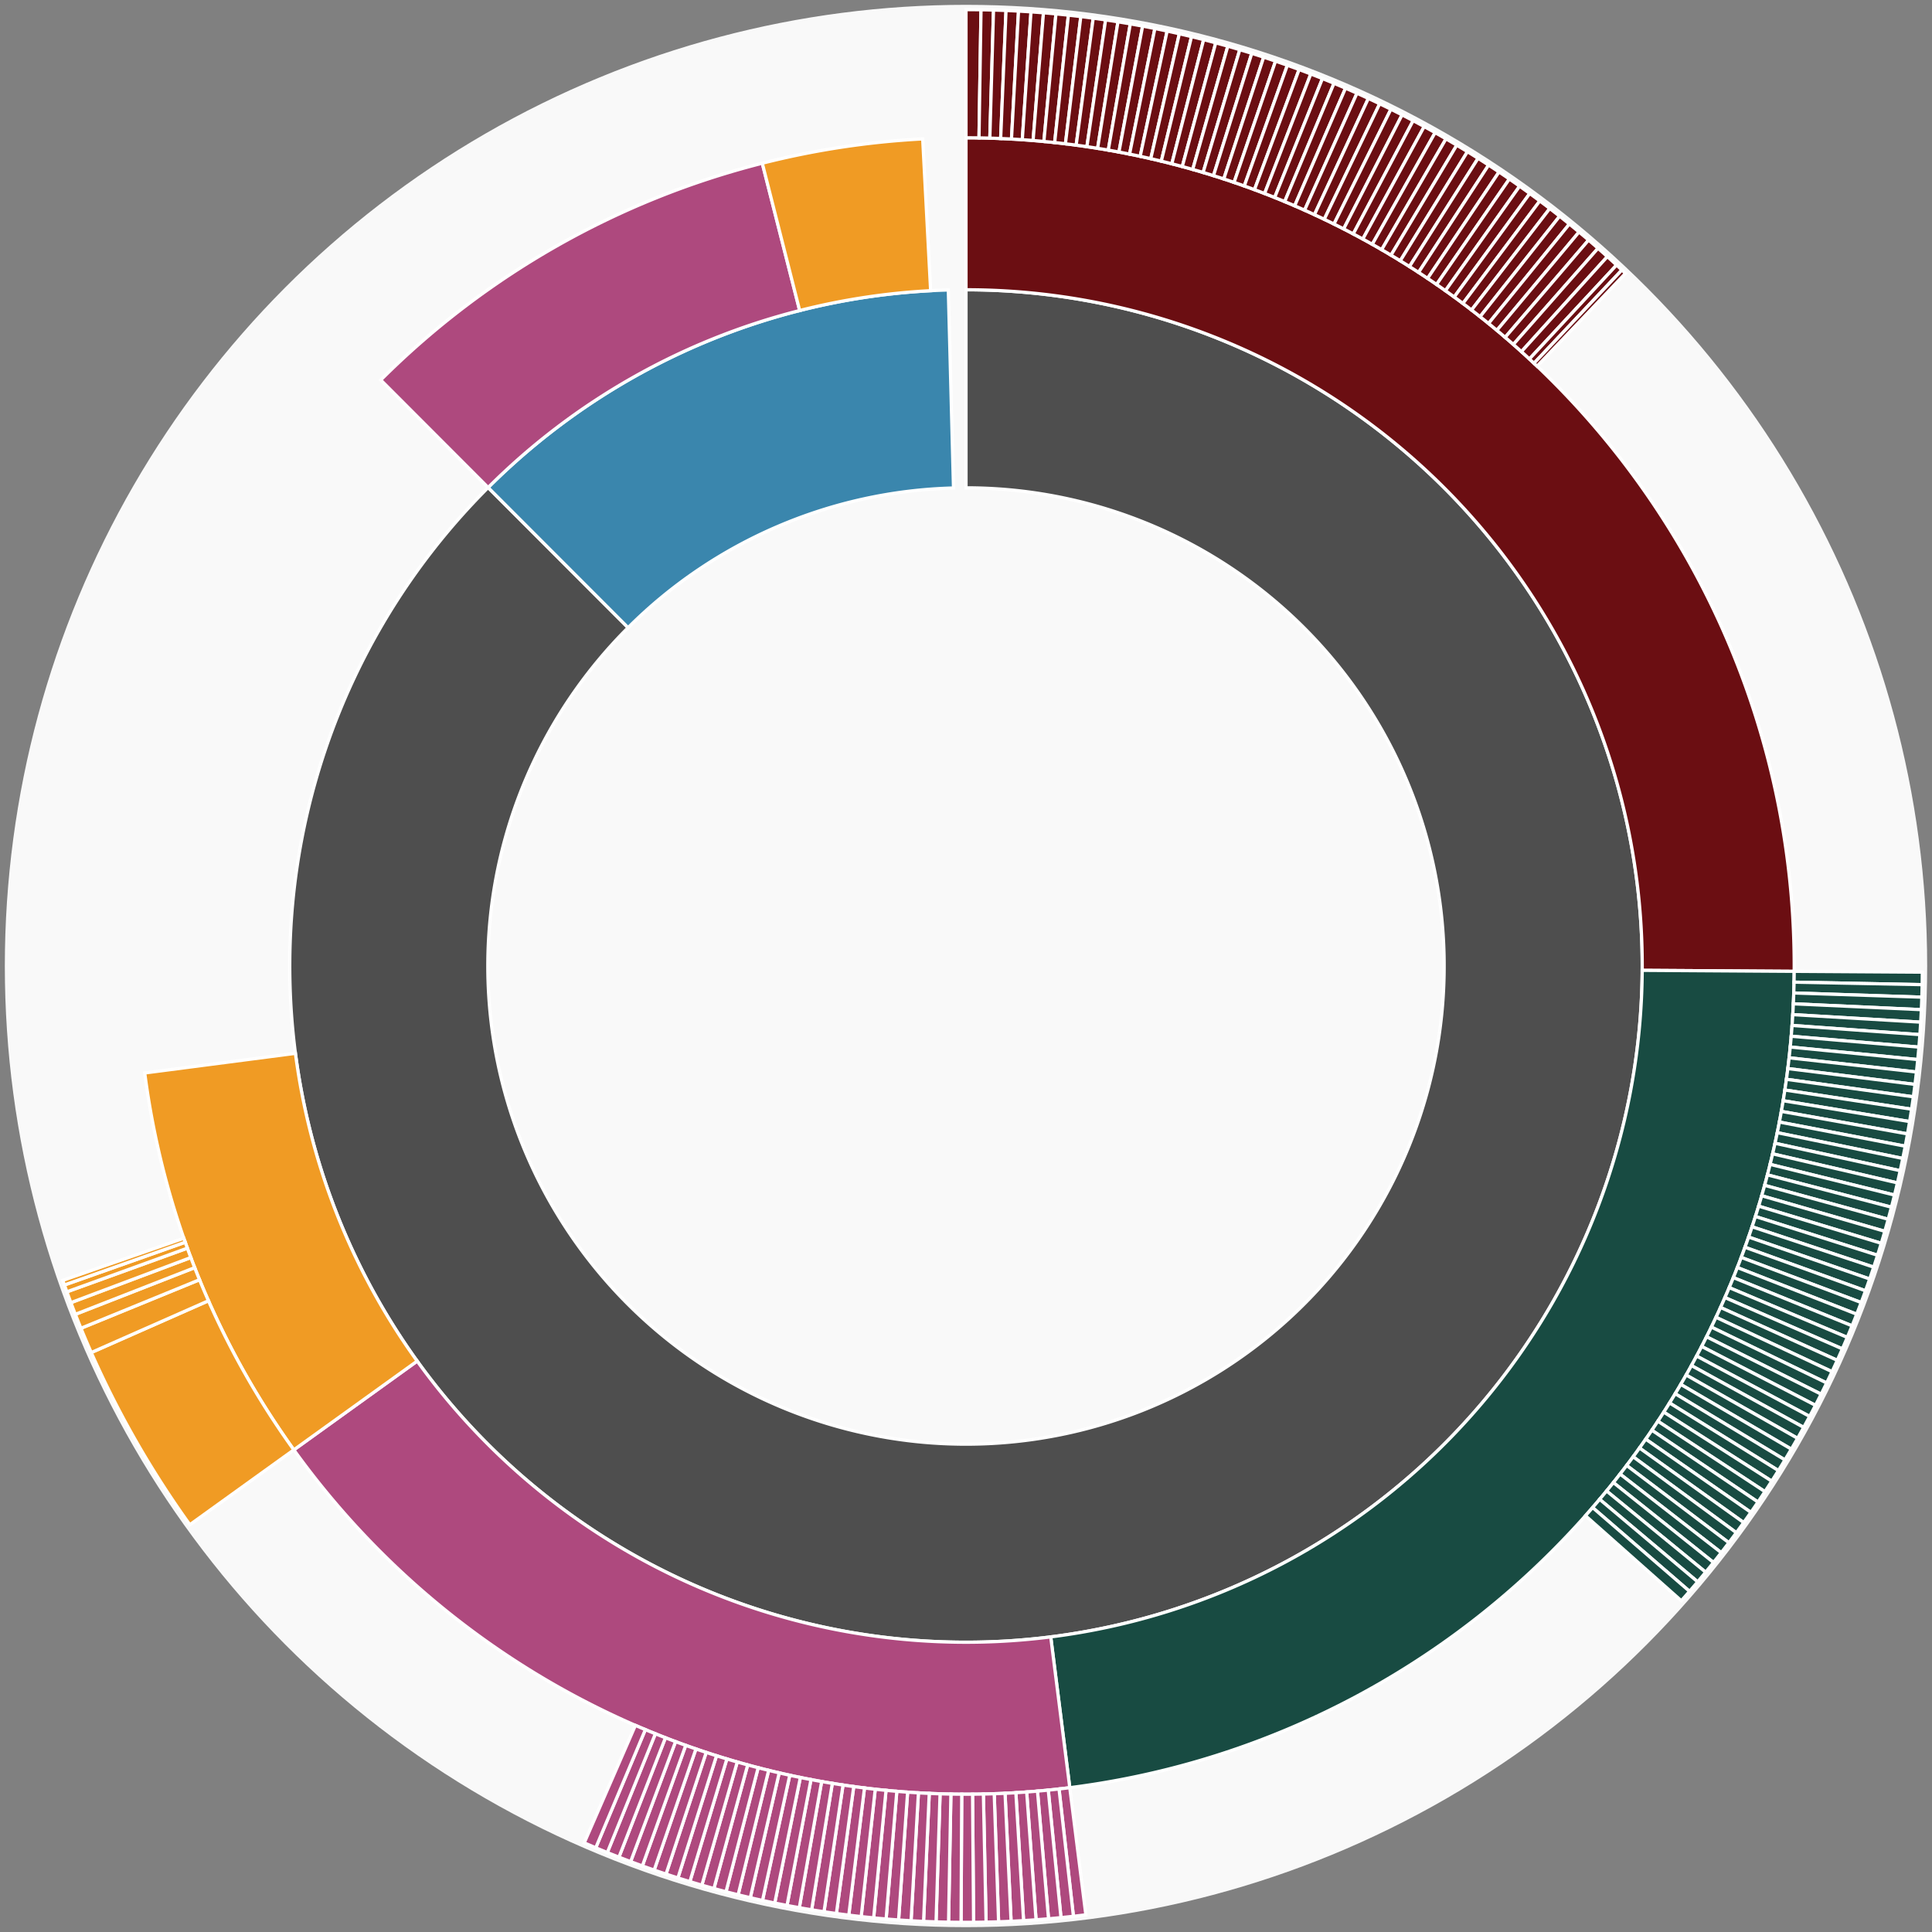 <svg xmlns="http://www.w3.org/2000/svg" width="600" height="600" id="block-7914277"><rect width="100%" height="100%" fill="#808080" stroke="none"/><g id="burst-container" transform="translate(300,300)"><data type="text/json">{"number":7914277,"totalTransactions":70,"totalFunctions":138,"totalFunctionsValue":"14.808072684896287209","totalLogs":69,"totalTokenTransfers":69,"tokens":{"0xd0929d411954c47438dc1d871dd6081f5c5e149c":"1.5e-11","0xa74476443119a942de498590fe1f2454d7d4ac0d":"2214.56311174","0x0d8775f648430679a709e98d2b0cb6250d2887ef":"7.33964347","0xebbdf302c940c6bfd49c6b165f457fdb324649bc":"541635","0x419d0d8bdd9af5e606ae2232ed285aff190e711b":"9.951e-7","0x68d57c9a1c35f63e2c83ee8e49a64e9d70528d25":"2000.521957","0xb97048628db6b661d4c2aa833e95dbe1a905b280":"106.5","0x174bfa6600bf90c885c7c01c7031389ed1461ab9":"0.73238466","0x419c4db4b9e25d6db2ad9691ccb832c8d9fda05e":"1528.04225703","0xc4131c1893576e078a0b637b653f3e6a18e137ac":"6e-13","0xc9c4d9ec2b44b241361707679d3db0876ac10ca6":"17746929","0x1af97824a7ccd3963b9385e37ecbf44ece0c73e4":"36"},"totalEther":"22.801048367925227591","totalEtherTxns":15,"newContracts":[],"totalNewContracts":0}</data><circle r="297" style="fill: #f9f9f9; stroke: #f9f9f9; stroke-width: 3; opacity: 1;" id="circle-base"></circle><path display="none" d="M9.093002483669097e-15,-148.5A148.5,148.5,0,1,1,-9.093002483669097e-15,148.5A148.5,148.5,0,1,1,9.093002483669097e-15,-148.5Z" fill-rule="evenodd" id="p-type-root" style="stroke: #fff; opacity: 1;"></path><path d="M1.2859447435097075e-14,-210.011A210.011,210.011,0,1,1,-148.405,-148.595L-104.938,-105.072A148.5,148.5,0,1,0,9.093002483669097e-15,-148.5Z" fill-rule="evenodd" style="fill: #4E4E4E; stroke: #fff; opacity: 1;" id="p-type-data"></path><path d="M-148.405,-148.595A210.011,210.011,0,0,1,-5.493,-209.939L-3.884,-148.449A148.5,148.5,0,0,0,-104.938,-105.072Z" fill-rule="evenodd" style="fill: #3A86AD; stroke: #fff; opacity: 1;" id="p-type-value"></path><path d="M1.5749542295064867e-14,-257.21A257.21,257.21,0,0,1,257.204,1.655L210.006,1.351A210.011,210.011,0,0,0,1.2859447435097075e-14,-210.011Z" fill-rule="evenodd" style="fill: #6B0E12; stroke: #fff; opacity: 1;" id="p-type-functions"></path><path d="M257.204,1.655A257.21,257.21,0,0,1,32.23,255.182L26.316,208.355A210.011,210.011,0,0,0,210.006,1.351Z" fill-rule="evenodd" style="fill: #184B42; stroke: #fff; opacity: 1;" id="p-type-logs"></path><path d="M32.23,255.182A257.21,257.21,0,0,1,-208.749,150.269L-170.443,122.694A210.011,210.011,0,0,0,26.316,208.355Z" fill-rule="evenodd" style="fill: #AE497E; stroke: #fff; opacity: 1;" id="p-type-tokenTransfers"></path><path d="M-208.749,150.269A257.21,257.21,0,0,1,-255.055,33.22L-208.252,27.124A210.011,210.011,0,0,0,-170.443,122.694Z" fill-rule="evenodd" style="fill: #F09B24; stroke: #fff; opacity: 1;" id="p-type-ether"></path><path d="M-181.758,-181.991A257.21,257.21,0,0,1,-63.263,-249.308L-51.654,-203.559A210.011,210.011,0,0,0,-148.405,-148.595Z" fill-rule="evenodd" style="fill: #AE497E; stroke: #fff; opacity: 1;" id="p-type-tokenTransfers"></path><path d="M-63.263,-249.308A257.21,257.21,0,0,1,-13.45,-256.858L-10.982,-209.723A210.011,210.011,0,0,0,-51.654,-203.559Z" fill-rule="evenodd" style="fill: #F09B24; stroke: #fff; opacity: 1;" id="p-type-ether"></path><path d="M1.8186004967338195e-14,-297A297,297,0,0,1,4.664,-296.963L4.039,-257.178A257.21,257.21,0,0,0,1.5749542295064867e-14,-257.21Z" fill-rule="evenodd" style="fill: #6B0E12; stroke: #fff; opacity: 1;" id="p-type-functions"></path><path d="M4.664,-296.963A297,297,0,0,1,8.548,-296.877L7.403,-257.103A257.21,257.21,0,0,0,4.039,-257.178Z" fill-rule="evenodd" style="fill: #6B0E12; stroke: #fff; opacity: 1;" id="p-type-functions"></path><path d="M8.548,-296.877A297,297,0,0,1,12.43,-296.74L10.765,-256.984A257.21,257.21,0,0,0,7.403,-257.103Z" fill-rule="evenodd" style="fill: #6B0E12; stroke: #fff; opacity: 1;" id="p-type-functions"></path><path d="M12.43,-296.74A297,297,0,0,1,16.31,-296.552L14.125,-256.821A257.21,257.21,0,0,0,10.765,-256.984Z" fill-rule="evenodd" style="fill: #6B0E12; stroke: #fff; opacity: 1;" id="p-type-functions"></path><path d="M16.31,-296.552A297,297,0,0,1,20.187,-296.313L17.482,-256.615A257.21,257.21,0,0,0,14.125,-256.821Z" fill-rule="evenodd" style="fill: #6B0E12; stroke: #fff; opacity: 1;" id="p-type-functions"></path><path d="M20.187,-296.313A297,297,0,0,1,24.061,-296.024L20.837,-256.364A257.21,257.21,0,0,0,17.482,-256.615Z" fill-rule="evenodd" style="fill: #6B0E12; stroke: #fff; opacity: 1;" id="p-type-functions"></path><path d="M24.061,-296.024A297,297,0,0,1,27.93,-295.684L24.188,-256.07A257.21,257.21,0,0,0,20.837,-256.364Z" fill-rule="evenodd" style="fill: #6B0E12; stroke: #fff; opacity: 1;" id="p-type-functions"></path><path d="M27.93,-295.684A297,297,0,0,1,31.795,-295.293L27.535,-255.731A257.21,257.21,0,0,0,24.188,-256.07Z" fill-rule="evenodd" style="fill: #6B0E12; stroke: #fff; opacity: 1;" id="p-type-functions"></path><path d="M31.795,-295.293A297,297,0,0,1,35.655,-294.852L30.878,-255.349A257.21,257.21,0,0,0,27.535,-255.731Z" fill-rule="evenodd" style="fill: #6B0E12; stroke: #fff; opacity: 1;" id="p-type-functions"></path><path d="M35.655,-294.852A297,297,0,0,1,39.508,-294.361L34.215,-254.924A257.21,257.21,0,0,0,30.878,-255.349Z" fill-rule="evenodd" style="fill: #6B0E12; stroke: #fff; opacity: 1;" id="p-type-functions"></path><path d="M39.508,-294.361A297,297,0,0,1,43.354,-293.819L37.546,-254.454A257.21,257.21,0,0,0,34.215,-254.924Z" fill-rule="evenodd" style="fill: #6B0E12; stroke: #fff; opacity: 1;" id="p-type-functions"></path><path d="M43.354,-293.819A297,297,0,0,1,47.194,-293.226L40.871,-253.942A257.21,257.21,0,0,0,37.546,-254.454Z" fill-rule="evenodd" style="fill: #6B0E12; stroke: #fff; opacity: 1;" id="p-type-functions"></path><path d="M47.194,-293.226A297,297,0,0,1,51.025,-292.584L44.189,-253.385A257.21,257.21,0,0,0,40.871,-253.942Z" fill-rule="evenodd" style="fill: #6B0E12; stroke: #fff; opacity: 1;" id="p-type-functions"></path><path d="M51.025,-292.584A297,297,0,0,1,54.847,-291.892L47.499,-252.786A257.21,257.21,0,0,0,44.189,-253.385Z" fill-rule="evenodd" style="fill: #6B0E12; stroke: #fff; opacity: 1;" id="p-type-functions"></path><path d="M54.847,-291.892A297,297,0,0,1,58.66,-291.149L50.801,-252.143A257.21,257.21,0,0,0,47.499,-252.786Z" fill-rule="evenodd" style="fill: #6B0E12; stroke: #fff; opacity: 1;" id="p-type-functions"></path><path d="M58.66,-291.149A297,297,0,0,1,62.463,-290.357L54.094,-251.457A257.21,257.21,0,0,0,50.801,-252.143Z" fill-rule="evenodd" style="fill: #6B0E12; stroke: #fff; opacity: 1;" id="p-type-functions"></path><path d="M62.463,-290.357A297,297,0,0,1,66.255,-289.516L57.379,-250.728A257.21,257.21,0,0,0,54.094,-251.457Z" fill-rule="evenodd" style="fill: #6B0E12; stroke: #fff; opacity: 1;" id="p-type-functions"></path><path d="M66.255,-289.516A297,297,0,0,1,70.036,-288.624L60.653,-249.956A257.21,257.21,0,0,0,57.379,-250.728Z" fill-rule="evenodd" style="fill: #6B0E12; stroke: #fff; opacity: 1;" id="p-type-functions"></path><path d="M70.036,-288.624A297,297,0,0,1,73.805,-287.684L63.917,-249.141A257.21,257.21,0,0,0,60.653,-249.956Z" fill-rule="evenodd" style="fill: #6B0E12; stroke: #fff; opacity: 1;" id="p-type-functions"></path><path d="M73.805,-287.684A297,297,0,0,1,77.561,-286.694L67.17,-248.284A257.21,257.21,0,0,0,63.917,-249.141Z" fill-rule="evenodd" style="fill: #6B0E12; stroke: #fff; opacity: 1;" id="p-type-functions"></path><path d="M77.561,-286.694A297,297,0,0,1,81.304,-285.655L70.411,-247.384A257.21,257.21,0,0,0,67.17,-248.284Z" fill-rule="evenodd" style="fill: #6B0E12; stroke: #fff; opacity: 1;" id="p-type-functions"></path><path d="M81.304,-285.655A297,297,0,0,1,85.033,-284.567L73.641,-246.442A257.21,257.21,0,0,0,70.411,-247.384Z" fill-rule="evenodd" style="fill: #6B0E12; stroke: #fff; opacity: 1;" id="p-type-functions"></path><path d="M85.033,-284.567A297,297,0,0,1,88.748,-283.43L76.858,-245.458A257.21,257.21,0,0,0,73.641,-246.442Z" fill-rule="evenodd" style="fill: #6B0E12; stroke: #fff; opacity: 1;" id="p-type-functions"></path><path d="M88.748,-283.43A297,297,0,0,1,92.447,-282.245L80.062,-244.432A257.21,257.21,0,0,0,76.858,-245.458Z" fill-rule="evenodd" style="fill: #6B0E12; stroke: #fff; opacity: 1;" id="p-type-functions"></path><path d="M92.447,-282.245A297,297,0,0,1,96.131,-281.012L83.252,-243.364A257.21,257.21,0,0,0,80.062,-244.432Z" fill-rule="evenodd" style="fill: #6B0E12; stroke: #fff; opacity: 1;" id="p-type-functions"></path><path d="M96.131,-281.012A297,297,0,0,1,99.798,-279.731L86.428,-242.254A257.21,257.21,0,0,0,83.252,-243.364Z" fill-rule="evenodd" style="fill: #6B0E12; stroke: #fff; opacity: 1;" id="p-type-functions"></path><path d="M99.798,-279.731A297,297,0,0,1,103.448,-278.402L89.589,-241.103A257.21,257.21,0,0,0,86.428,-242.254Z" fill-rule="evenodd" style="fill: #6B0E12; stroke: #fff; opacity: 1;" id="p-type-functions"></path><path d="M103.448,-278.402A297,297,0,0,1,107.08,-277.025L92.734,-239.911A257.21,257.21,0,0,0,89.589,-241.103Z" fill-rule="evenodd" style="fill: #6B0E12; stroke: #fff; opacity: 1;" id="p-type-functions"></path><path d="M107.08,-277.025A297,297,0,0,1,110.694,-275.601L95.864,-238.677A257.21,257.21,0,0,0,92.734,-239.911Z" fill-rule="evenodd" style="fill: #6B0E12; stroke: #fff; opacity: 1;" id="p-type-functions"></path><path d="M110.694,-275.601A297,297,0,0,1,114.289,-274.129L98.978,-237.403A257.21,257.21,0,0,0,95.864,-238.677Z" fill-rule="evenodd" style="fill: #6B0E12; stroke: #fff; opacity: 1;" id="p-type-functions"></path><path d="M114.289,-274.129A297,297,0,0,1,117.865,-272.611L102.074,-236.088A257.21,257.21,0,0,0,98.978,-237.403Z" fill-rule="evenodd" style="fill: #6B0E12; stroke: #fff; opacity: 1;" id="p-type-functions"></path><path d="M117.865,-272.611A297,297,0,0,1,121.42,-271.046L105.153,-234.733A257.21,257.21,0,0,0,102.074,-236.088Z" fill-rule="evenodd" style="fill: #6B0E12; stroke: #fff; opacity: 1;" id="p-type-functions"></path><path d="M121.42,-271.046A297,297,0,0,1,124.955,-269.435L108.214,-233.338A257.21,257.21,0,0,0,105.153,-234.733Z" fill-rule="evenodd" style="fill: #6B0E12; stroke: #fff; opacity: 1;" id="p-type-functions"></path><path d="M124.955,-269.435A297,297,0,0,1,128.468,-267.778L111.257,-231.902A257.21,257.21,0,0,0,108.214,-233.338Z" fill-rule="evenodd" style="fill: #6B0E12; stroke: #fff; opacity: 1;" id="p-type-functions"></path><path d="M128.468,-267.778A297,297,0,0,1,131.96,-266.075L114.28,-230.427A257.21,257.21,0,0,0,111.257,-231.902Z" fill-rule="evenodd" style="fill: #6B0E12; stroke: #fff; opacity: 1;" id="p-type-functions"></path><path d="M131.96,-266.075A297,297,0,0,1,135.428,-264.326L117.284,-228.913A257.21,257.21,0,0,0,114.28,-230.427Z" fill-rule="evenodd" style="fill: #6B0E12; stroke: #fff; opacity: 1;" id="p-type-functions"></path><path d="M135.428,-264.326A297,297,0,0,1,138.874,-262.532L120.268,-227.359A257.21,257.21,0,0,0,117.284,-228.913Z" fill-rule="evenodd" style="fill: #6B0E12; stroke: #fff; opacity: 1;" id="p-type-functions"></path><path d="M138.874,-262.532A297,297,0,0,1,142.296,-260.693L123.232,-225.767A257.21,257.21,0,0,0,120.268,-227.359Z" fill-rule="evenodd" style="fill: #6B0E12; stroke: #fff; opacity: 1;" id="p-type-functions"></path><path d="M142.296,-260.693A297,297,0,0,1,145.693,-258.81L126.174,-224.136A257.21,257.21,0,0,0,123.232,-225.767Z" fill-rule="evenodd" style="fill: #6B0E12; stroke: #fff; opacity: 1;" id="p-type-functions"></path><path d="M145.693,-258.81A297,297,0,0,1,149.065,-256.882L129.094,-222.467A257.21,257.21,0,0,0,126.174,-224.136Z" fill-rule="evenodd" style="fill: #6B0E12; stroke: #fff; opacity: 1;" id="p-type-functions"></path><path d="M149.065,-256.882A297,297,0,0,1,152.412,-254.911L131.993,-220.759A257.21,257.21,0,0,0,129.094,-222.467Z" fill-rule="evenodd" style="fill: #6B0E12; stroke: #fff; opacity: 1;" id="p-type-functions"></path><path d="M152.412,-254.911A297,297,0,0,1,155.733,-252.895L134.869,-219.014A257.21,257.21,0,0,0,131.993,-220.759Z" fill-rule="evenodd" style="fill: #6B0E12; stroke: #fff; opacity: 1;" id="p-type-functions"></path><path d="M155.733,-252.895A297,297,0,0,1,159.028,-250.837L137.722,-217.231A257.21,257.21,0,0,0,134.869,-219.014Z" fill-rule="evenodd" style="fill: #6B0E12; stroke: #fff; opacity: 1;" id="p-type-functions"></path><path d="M159.028,-250.837A297,297,0,0,1,162.295,-248.736L140.551,-215.411A257.21,257.21,0,0,0,137.722,-217.231Z" fill-rule="evenodd" style="fill: #6B0E12; stroke: #fff; opacity: 1;" id="p-type-functions"></path><path d="M162.295,-248.736A297,297,0,0,1,165.534,-246.592L143.357,-213.555A257.21,257.21,0,0,0,140.551,-215.411Z" fill-rule="evenodd" style="fill: #6B0E12; stroke: #fff; opacity: 1;" id="p-type-functions"></path><path d="M165.534,-246.592A297,297,0,0,1,168.745,-244.406L146.138,-211.661A257.21,257.21,0,0,0,143.357,-213.555Z" fill-rule="evenodd" style="fill: #6B0E12; stroke: #fff; opacity: 1;" id="p-type-functions"></path><path d="M168.745,-244.406A297,297,0,0,1,171.927,-242.178L148.893,-209.732A257.21,257.21,0,0,0,146.138,-211.661Z" fill-rule="evenodd" style="fill: #6B0E12; stroke: #fff; opacity: 1;" id="p-type-functions"></path><path d="M171.927,-242.178A297,297,0,0,1,175.08,-239.908L151.624,-207.767A257.21,257.21,0,0,0,148.893,-209.732Z" fill-rule="evenodd" style="fill: #6B0E12; stroke: #fff; opacity: 1;" id="p-type-functions"></path><path d="M175.08,-239.908A297,297,0,0,1,178.203,-237.598L154.328,-205.766A257.21,257.21,0,0,0,151.624,-207.767Z" fill-rule="evenodd" style="fill: #6B0E12; stroke: #fff; opacity: 1;" id="p-type-functions"></path><path d="M178.203,-237.598A297,297,0,0,1,181.295,-235.247L157.006,-203.73A257.21,257.21,0,0,0,154.328,-205.766Z" fill-rule="evenodd" style="fill: #6B0E12; stroke: #fff; opacity: 1;" id="p-type-functions"></path><path d="M181.295,-235.247A297,297,0,0,1,184.356,-232.856L159.657,-201.659A257.21,257.21,0,0,0,157.006,-203.73Z" fill-rule="evenodd" style="fill: #6B0E12; stroke: #fff; opacity: 1;" id="p-type-functions"></path><path d="M184.356,-232.856A297,297,0,0,1,187.386,-230.425L162.281,-199.554A257.21,257.21,0,0,0,159.657,-201.659Z" fill-rule="evenodd" style="fill: #6B0E12; stroke: #fff; opacity: 1;" id="p-type-functions"></path><path d="M187.386,-230.425A297,297,0,0,1,190.384,-227.954L164.877,-197.414A257.21,257.21,0,0,0,162.281,-199.554Z" fill-rule="evenodd" style="fill: #6B0E12; stroke: #fff; opacity: 1;" id="p-type-functions"></path><path d="M190.384,-227.954A297,297,0,0,1,193.349,-225.445L167.445,-195.241A257.21,257.21,0,0,0,164.877,-197.414Z" fill-rule="evenodd" style="fill: #6B0E12; stroke: #fff; opacity: 1;" id="p-type-functions"></path><path d="M193.349,-225.445A297,297,0,0,1,196.281,-222.896L169.984,-193.034A257.21,257.21,0,0,0,167.445,-195.241Z" fill-rule="evenodd" style="fill: #6B0E12; stroke: #fff; opacity: 1;" id="p-type-functions"></path><path d="M196.281,-222.896A297,297,0,0,1,199.179,-220.31L172.494,-190.794A257.21,257.21,0,0,0,169.984,-193.034Z" fill-rule="evenodd" style="fill: #6B0E12; stroke: #fff; opacity: 1;" id="p-type-functions"></path><path d="M199.179,-220.31A297,297,0,0,1,202.044,-217.686L174.975,-188.522A257.21,257.21,0,0,0,172.494,-190.794Z" fill-rule="evenodd" style="fill: #6B0E12; stroke: #fff; opacity: 1;" id="p-type-functions"></path><path d="M202.044,-217.686A297,297,0,0,1,203.692,-216.145L176.403,-187.187A257.21,257.21,0,0,0,174.975,-188.522Z" fill-rule="evenodd" style="fill: #6B0E12; stroke: #fff; opacity: 1;" id="p-type-functions"></path><path d="M203.692,-216.145A297,297,0,0,1,204.792,-215.103L177.355,-186.284A257.21,257.21,0,0,0,176.403,-187.187Z" fill-rule="evenodd" style="fill: #6B0E12; stroke: #fff; opacity: 1;" id="p-type-functions"></path><path d="M296.994,1.911A297,297,0,0,1,296.943,5.795L257.161,5.019A257.21,257.21,0,0,0,257.204,1.655Z" fill-rule="evenodd" style="fill: #184B42; stroke: #fff; opacity: 1;" id="p-type-logs"></path><path d="M296.943,5.795A297,297,0,0,1,296.842,9.678L257.073,8.382A257.21,257.21,0,0,0,257.161,5.019Z" fill-rule="evenodd" style="fill: #184B42; stroke: #fff; opacity: 1;" id="p-type-logs"></path><path d="M296.842,9.678A297,297,0,0,1,296.69,13.56L256.941,11.743A257.21,257.21,0,0,0,257.073,8.382Z" fill-rule="evenodd" style="fill: #184B42; stroke: #fff; opacity: 1;" id="p-type-logs"></path><path d="M296.69,13.56A297,297,0,0,1,296.488,17.439L256.766,15.103A257.21,257.21,0,0,0,256.941,11.743Z" fill-rule="evenodd" style="fill: #184B42; stroke: #fff; opacity: 1;" id="p-type-logs"></path><path d="M296.488,17.439A297,297,0,0,1,296.234,21.315L256.546,18.46A257.21,257.21,0,0,0,256.766,15.103Z" fill-rule="evenodd" style="fill: #184B42; stroke: #fff; opacity: 1;" id="p-type-logs"></path><path d="M296.234,21.315A297,297,0,0,1,295.93,25.188L256.283,21.813A257.21,257.21,0,0,0,256.546,18.46Z" fill-rule="evenodd" style="fill: #184B42; stroke: #fff; opacity: 1;" id="p-type-logs"></path><path d="M295.93,25.188A297,297,0,0,1,295.575,29.056L255.976,25.163A257.21,257.21,0,0,0,256.283,21.813Z" fill-rule="evenodd" style="fill: #184B42; stroke: #fff; opacity: 1;" id="p-type-logs"></path><path d="M295.575,29.056A297,297,0,0,1,295.17,32.92L255.625,28.509A257.21,257.21,0,0,0,255.976,25.163Z" fill-rule="evenodd" style="fill: #184B42; stroke: #fff; opacity: 1;" id="p-type-logs"></path><path d="M295.17,32.92A297,297,0,0,1,294.714,36.777L255.23,31.85A257.21,257.21,0,0,0,255.625,28.509Z" fill-rule="evenodd" style="fill: #184B42; stroke: #fff; opacity: 1;" id="p-type-logs"></path><path d="M294.714,36.777A297,297,0,0,1,294.208,40.629L254.792,35.185A257.21,257.21,0,0,0,255.23,31.85Z" fill-rule="evenodd" style="fill: #184B42; stroke: #fff; opacity: 1;" id="p-type-logs"></path><path d="M294.208,40.629A297,297,0,0,1,293.651,44.473L254.31,38.515A257.21,257.21,0,0,0,254.792,35.185Z" fill-rule="evenodd" style="fill: #184B42; stroke: #fff; opacity: 1;" id="p-type-logs"></path><path d="M293.651,44.473A297,297,0,0,1,293.045,48.31L253.784,41.838A257.21,257.21,0,0,0,254.31,38.515Z" fill-rule="evenodd" style="fill: #184B42; stroke: #fff; opacity: 1;" id="p-type-logs"></path><path d="M293.045,48.31A297,297,0,0,1,292.388,52.139L253.215,45.153A257.21,257.21,0,0,0,253.784,41.838Z" fill-rule="evenodd" style="fill: #184B42; stroke: #fff; opacity: 1;" id="p-type-logs"></path><path d="M292.388,52.139A297,297,0,0,1,291.681,55.958L252.603,48.461A257.21,257.21,0,0,0,253.215,45.153Z" fill-rule="evenodd" style="fill: #184B42; stroke: #fff; opacity: 1;" id="p-type-logs"></path><path d="M291.681,55.958A297,297,0,0,1,290.924,59.768L251.948,51.761A257.21,257.21,0,0,0,252.603,48.461Z" fill-rule="evenodd" style="fill: #184B42; stroke: #fff; opacity: 1;" id="p-type-logs"></path><path d="M290.924,59.768A297,297,0,0,1,290.117,63.568L251.249,55.052A257.21,257.21,0,0,0,251.948,51.761Z" fill-rule="evenodd" style="fill: #184B42; stroke: #fff; opacity: 1;" id="p-type-logs"></path><path d="M290.117,63.568A297,297,0,0,1,289.261,67.357L250.507,58.333A257.21,257.21,0,0,0,251.249,55.052Z" fill-rule="evenodd" style="fill: #184B42; stroke: #fff; opacity: 1;" id="p-type-logs"></path><path d="M289.261,67.357A297,297,0,0,1,288.355,71.135L249.723,61.604A257.21,257.21,0,0,0,250.507,58.333Z" fill-rule="evenodd" style="fill: #184B42; stroke: #fff; opacity: 1;" id="p-type-logs"></path><path d="M288.355,71.135A297,297,0,0,1,287.4,74.9L248.896,64.865A257.21,257.21,0,0,0,249.723,61.604Z" fill-rule="evenodd" style="fill: #184B42; stroke: #fff; opacity: 1;" id="p-type-logs"></path><path d="M287.4,74.9A297,297,0,0,1,286.396,78.652L248.026,68.115A257.21,257.21,0,0,0,248.896,64.865Z" fill-rule="evenodd" style="fill: #184B42; stroke: #fff; opacity: 1;" id="p-type-logs"></path><path d="M286.396,78.652A297,297,0,0,1,285.343,82.392L247.114,71.353A257.21,257.21,0,0,0,248.026,68.115Z" fill-rule="evenodd" style="fill: #184B42; stroke: #fff; opacity: 1;" id="p-type-logs"></path><path d="M285.343,82.392A297,297,0,0,1,284.241,86.116L246.16,74.579A257.21,257.21,0,0,0,247.114,71.353Z" fill-rule="evenodd" style="fill: #184B42; stroke: #fff; opacity: 1;" id="p-type-logs"></path><path d="M284.241,86.116A297,297,0,0,1,283.09,89.827L245.163,77.792A257.21,257.21,0,0,0,246.16,74.579Z" fill-rule="evenodd" style="fill: #184B42; stroke: #fff; opacity: 1;" id="p-type-logs"></path><path d="M283.09,89.827A297,297,0,0,1,281.891,93.522L244.125,80.992A257.21,257.21,0,0,0,245.163,77.792Z" fill-rule="evenodd" style="fill: #184B42; stroke: #fff; opacity: 1;" id="p-type-logs"></path><path d="M281.891,93.522A297,297,0,0,1,280.644,97.2L243.045,84.178A257.21,257.21,0,0,0,244.125,80.992Z" fill-rule="evenodd" style="fill: #184B42; stroke: #fff; opacity: 1;" id="p-type-logs"></path><path d="M280.644,97.2A297,297,0,0,1,279.349,100.863L241.923,87.35A257.21,257.21,0,0,0,243.045,84.178Z" fill-rule="evenodd" style="fill: #184B42; stroke: #fff; opacity: 1;" id="p-type-logs"></path><path d="M279.349,100.863A297,297,0,0,1,278.006,104.508L240.76,90.506A257.21,257.21,0,0,0,241.923,87.35Z" fill-rule="evenodd" style="fill: #184B42; stroke: #fff; opacity: 1;" id="p-type-logs"></path><path d="M278.006,104.508A297,297,0,0,1,276.615,108.135L239.556,93.647A257.21,257.21,0,0,0,240.76,90.506Z" fill-rule="evenodd" style="fill: #184B42; stroke: #fff; opacity: 1;" id="p-type-logs"></path><path d="M276.615,108.135A297,297,0,0,1,275.177,111.743L238.31,96.772A257.21,257.21,0,0,0,239.556,93.647Z" fill-rule="evenodd" style="fill: #184B42; stroke: #fff; opacity: 1;" id="p-type-logs"></path><path d="M275.177,111.743A297,297,0,0,1,273.692,115.333L237.024,99.881A257.21,257.21,0,0,0,238.31,96.772Z" fill-rule="evenodd" style="fill: #184B42; stroke: #fff; opacity: 1;" id="p-type-logs"></path><path d="M273.692,115.333A297,297,0,0,1,272.16,118.902L235.698,102.973A257.21,257.21,0,0,0,237.024,99.881Z" fill-rule="evenodd" style="fill: #184B42; stroke: #fff; opacity: 1;" id="p-type-logs"></path><path d="M272.16,118.902A297,297,0,0,1,270.582,122.452L234.331,106.046A257.21,257.21,0,0,0,235.698,102.973Z" fill-rule="evenodd" style="fill: #184B42; stroke: #fff; opacity: 1;" id="p-type-logs"></path><path d="M270.582,122.452A297,297,0,0,1,268.957,125.98L232.924,109.102A257.21,257.21,0,0,0,234.331,106.046Z" fill-rule="evenodd" style="fill: #184B42; stroke: #fff; opacity: 1;" id="p-type-logs"></path><path d="M268.957,125.98A297,297,0,0,1,267.286,129.487L231.477,112.139A257.21,257.21,0,0,0,232.924,109.102Z" fill-rule="evenodd" style="fill: #184B42; stroke: #fff; opacity: 1;" id="p-type-logs"></path><path d="M267.286,129.487A297,297,0,0,1,265.57,132.972L229.99,115.157A257.21,257.21,0,0,0,231.477,112.139Z" fill-rule="evenodd" style="fill: #184B42; stroke: #fff; opacity: 1;" id="p-type-logs"></path><path d="M265.57,132.972A297,297,0,0,1,263.808,136.434L228.465,118.155A257.21,257.21,0,0,0,229.99,115.157Z" fill-rule="evenodd" style="fill: #184B42; stroke: #fff; opacity: 1;" id="p-type-logs"></path><path d="M263.808,136.434A297,297,0,0,1,262.001,139.873L226.9,121.133A257.21,257.21,0,0,0,228.465,118.155Z" fill-rule="evenodd" style="fill: #184B42; stroke: #fff; opacity: 1;" id="p-type-logs"></path><path d="M262.001,139.873A297,297,0,0,1,260.149,143.287L225.296,124.09A257.21,257.21,0,0,0,226.9,121.133Z" fill-rule="evenodd" style="fill: #184B42; stroke: #fff; opacity: 1;" id="p-type-logs"></path><path d="M260.149,143.287A297,297,0,0,1,258.253,146.678L223.654,127.026A257.21,257.21,0,0,0,225.296,124.09Z" fill-rule="evenodd" style="fill: #184B42; stroke: #fff; opacity: 1;" id="p-type-logs"></path><path d="M258.253,146.678A297,297,0,0,1,256.313,150.043L221.973,129.941A257.21,257.21,0,0,0,223.654,127.026Z" fill-rule="evenodd" style="fill: #184B42; stroke: #fff; opacity: 1;" id="p-type-logs"></path><path d="M256.313,150.043A297,297,0,0,1,254.328,153.382L220.255,132.833A257.21,257.21,0,0,0,221.973,129.941Z" fill-rule="evenodd" style="fill: #184B42; stroke: #fff; opacity: 1;" id="p-type-logs"></path><path d="M254.328,153.382A297,297,0,0,1,252.301,156.695L218.499,135.702A257.21,257.21,0,0,0,220.255,132.833Z" fill-rule="evenodd" style="fill: #184B42; stroke: #fff; opacity: 1;" id="p-type-logs"></path><path d="M252.301,156.695A297,297,0,0,1,250.23,159.982L216.705,138.548A257.21,257.21,0,0,0,218.499,135.702Z" fill-rule="evenodd" style="fill: #184B42; stroke: #fff; opacity: 1;" id="p-type-logs"></path><path d="M250.23,159.982A297,297,0,0,1,248.116,163.241L214.875,141.371A257.21,257.21,0,0,0,216.705,138.548Z" fill-rule="evenodd" style="fill: #184B42; stroke: #fff; opacity: 1;" id="p-type-logs"></path><path d="M248.116,163.241A297,297,0,0,1,245.959,166.472L213.007,144.169A257.21,257.21,0,0,0,214.875,141.371Z" fill-rule="evenodd" style="fill: #184B42; stroke: #fff; opacity: 1;" id="p-type-logs"></path><path d="M245.959,166.472A297,297,0,0,1,243.761,169.675L211.103,146.943A257.21,257.21,0,0,0,213.007,144.169Z" fill-rule="evenodd" style="fill: #184B42; stroke: #fff; opacity: 1;" id="p-type-logs"></path><path d="M243.761,169.675A297,297,0,0,1,241.521,172.848L209.163,149.691A257.21,257.21,0,0,0,211.103,146.943Z" fill-rule="evenodd" style="fill: #184B42; stroke: #fff; opacity: 1;" id="p-type-logs"></path><path d="M241.521,172.848A297,297,0,0,1,239.24,175.992L207.188,152.414A257.21,257.21,0,0,0,209.163,149.691Z" fill-rule="evenodd" style="fill: #184B42; stroke: #fff; opacity: 1;" id="p-type-logs"></path><path d="M239.24,175.992A297,297,0,0,1,236.918,179.106L205.177,155.111A257.21,257.21,0,0,0,207.188,152.414Z" fill-rule="evenodd" style="fill: #184B42; stroke: #fff; opacity: 1;" id="p-type-logs"></path><path d="M236.918,179.106A297,297,0,0,1,234.555,182.19L203.13,157.781A257.21,257.21,0,0,0,205.177,155.111Z" fill-rule="evenodd" style="fill: #184B42; stroke: #fff; opacity: 1;" id="p-type-logs"></path><path d="M234.555,182.19A297,297,0,0,1,232.152,185.242L201.049,160.424A257.21,257.21,0,0,0,203.13,157.781Z" fill-rule="evenodd" style="fill: #184B42; stroke: #fff; opacity: 1;" id="p-type-logs"></path><path d="M232.152,185.242A297,297,0,0,1,229.709,188.262L198.934,163.04A257.21,257.21,0,0,0,201.049,160.424Z" fill-rule="evenodd" style="fill: #184B42; stroke: #fff; opacity: 1;" id="p-type-logs"></path><path d="M229.709,188.262A297,297,0,0,1,227.227,191.25L196.785,165.628A257.21,257.21,0,0,0,198.934,163.04Z" fill-rule="evenodd" style="fill: #184B42; stroke: #fff; opacity: 1;" id="p-type-logs"></path><path d="M227.227,191.25A297,297,0,0,1,224.707,194.206L194.602,168.187A257.21,257.21,0,0,0,196.785,165.628Z" fill-rule="evenodd" style="fill: #184B42; stroke: #fff; opacity: 1;" id="p-type-logs"></path><path d="M224.707,194.206A297,297,0,0,1,222.147,197.128L192.385,170.718A257.21,257.21,0,0,0,194.602,168.187Z" fill-rule="evenodd" style="fill: #184B42; stroke: #fff; opacity: 1;" id="p-type-logs"></path><path d="M37.216,294.659A297,297,0,0,1,33.359,295.121L28.89,255.582A257.21,257.21,0,0,0,32.23,255.182Z" fill-rule="evenodd" style="fill: #AE497E; stroke: #fff; opacity: 1;" id="p-type-tokenTransfers"></path><path d="M33.359,295.121A297,297,0,0,1,29.496,295.532L25.544,255.938A257.21,257.21,0,0,0,28.89,255.582Z" fill-rule="evenodd" style="fill: #AE497E; stroke: #fff; opacity: 1;" id="p-type-tokenTransfers"></path><path d="M29.496,295.532A297,297,0,0,1,25.628,295.892L22.195,256.25A257.21,257.21,0,0,0,25.544,255.938Z" fill-rule="evenodd" style="fill: #AE497E; stroke: #fff; opacity: 1;" id="p-type-tokenTransfers"></path><path d="M25.628,295.892A297,297,0,0,1,21.756,296.202L18.842,256.519A257.21,257.21,0,0,0,22.195,256.25Z" fill-rule="evenodd" style="fill: #AE497E; stroke: #fff; opacity: 1;" id="p-type-tokenTransfers"></path><path d="M21.756,296.202A297,297,0,0,1,17.88,296.461L15.485,256.743A257.21,257.21,0,0,0,18.842,256.519Z" fill-rule="evenodd" style="fill: #AE497E; stroke: #fff; opacity: 1;" id="p-type-tokenTransfers"></path><path d="M17.88,296.461A297,297,0,0,1,14.001,296.67L12.126,256.924A257.21,257.21,0,0,0,15.485,256.743Z" fill-rule="evenodd" style="fill: #AE497E; stroke: #fff; opacity: 1;" id="p-type-tokenTransfers"></path><path d="M14.001,296.67A297,297,0,0,1,10.12,296.828L8.764,257.06A257.21,257.21,0,0,0,12.126,256.924Z" fill-rule="evenodd" style="fill: #AE497E; stroke: #fff; opacity: 1;" id="p-type-tokenTransfers"></path><path d="M10.12,296.828A297,297,0,0,1,6.237,296.935L5.401,257.153A257.21,257.21,0,0,0,8.764,257.06Z" fill-rule="evenodd" style="fill: #AE497E; stroke: #fff; opacity: 1;" id="p-type-tokenTransfers"></path><path d="M6.237,296.935A297,297,0,0,1,2.353,296.991L2.038,257.201A257.21,257.21,0,0,0,5.401,257.153Z" fill-rule="evenodd" style="fill: #AE497E; stroke: #fff; opacity: 1;" id="p-type-tokenTransfers"></path><path d="M2.353,296.991A297,297,0,0,1,-1.532,296.996L-1.326,257.206A257.21,257.21,0,0,0,2.038,257.201Z" fill-rule="evenodd" style="fill: #AE497E; stroke: #fff; opacity: 1;" id="p-type-tokenTransfers"></path><path d="M-1.532,296.996A297,297,0,0,1,-5.416,296.951L-4.69,257.167A257.21,257.21,0,0,0,-1.326,257.206Z" fill-rule="evenodd" style="fill: #AE497E; stroke: #fff; opacity: 1;" id="p-type-tokenTransfers"></path><path d="M-5.416,296.951A297,297,0,0,1,-9.299,296.854L-8.053,257.083A257.21,257.21,0,0,0,-4.69,257.167Z" fill-rule="evenodd" style="fill: #AE497E; stroke: #fff; opacity: 1;" id="p-type-tokenTransfers"></path><path d="M-9.299,296.854A297,297,0,0,1,-13.181,296.707L-11.415,256.956A257.21,257.21,0,0,0,-8.053,257.083Z" fill-rule="evenodd" style="fill: #AE497E; stroke: #fff; opacity: 1;" id="p-type-tokenTransfers"></path><path d="M-13.181,296.707A297,297,0,0,1,-17.06,296.51L-14.775,256.785A257.21,257.21,0,0,0,-11.415,256.956Z" fill-rule="evenodd" style="fill: #AE497E; stroke: #fff; opacity: 1;" id="p-type-tokenTransfers"></path><path d="M-17.06,296.51A297,297,0,0,1,-20.937,296.261L-18.132,256.57A257.21,257.21,0,0,0,-14.775,256.785Z" fill-rule="evenodd" style="fill: #AE497E; stroke: #fff; opacity: 1;" id="p-type-tokenTransfers"></path><path d="M-20.937,296.261A297,297,0,0,1,-24.81,295.962L-21.486,256.311A257.21,257.21,0,0,0,-18.132,256.57Z" fill-rule="evenodd" style="fill: #AE497E; stroke: #fff; opacity: 1;" id="p-type-tokenTransfers"></path><path d="M-24.81,295.962A297,297,0,0,1,-28.679,295.612L-24.836,256.008A257.21,257.21,0,0,0,-21.486,256.311Z" fill-rule="evenodd" style="fill: #AE497E; stroke: #fff; opacity: 1;" id="p-type-tokenTransfers"></path><path d="M-28.679,295.612A297,297,0,0,1,-32.543,295.212L-28.183,255.661A257.21,257.21,0,0,0,-24.836,256.008Z" fill-rule="evenodd" style="fill: #AE497E; stroke: #fff; opacity: 1;" id="p-type-tokenTransfers"></path><path d="M-32.543,295.212A297,297,0,0,1,-36.401,294.761L-31.524,255.27A257.21,257.21,0,0,0,-28.183,255.661Z" fill-rule="evenodd" style="fill: #AE497E; stroke: #fff; opacity: 1;" id="p-type-tokenTransfers"></path><path d="M-36.401,294.761A297,297,0,0,1,-40.253,294.26L-34.86,254.836A257.21,257.21,0,0,0,-31.524,255.27Z" fill-rule="evenodd" style="fill: #AE497E; stroke: #fff; opacity: 1;" id="p-type-tokenTransfers"></path><path d="M-40.253,294.26A297,297,0,0,1,-44.098,293.708L-38.19,254.359A257.21,257.21,0,0,0,-34.86,254.836Z" fill-rule="evenodd" style="fill: #AE497E; stroke: #fff; opacity: 1;" id="p-type-tokenTransfers"></path><path d="M-44.098,293.708A297,297,0,0,1,-47.936,293.106L-41.514,253.837A257.21,257.21,0,0,0,-38.19,254.359Z" fill-rule="evenodd" style="fill: #AE497E; stroke: #fff; opacity: 1;" id="p-type-tokenTransfers"></path><path d="M-47.936,293.106A297,297,0,0,1,-51.765,292.454L-44.83,253.273A257.21,257.21,0,0,0,-41.514,253.837Z" fill-rule="evenodd" style="fill: #AE497E; stroke: #fff; opacity: 1;" id="p-type-tokenTransfers"></path><path d="M-51.765,292.454A297,297,0,0,1,-55.586,291.752L-48.139,252.665A257.21,257.21,0,0,0,-44.83,253.273Z" fill-rule="evenodd" style="fill: #AE497E; stroke: #fff; opacity: 1;" id="p-type-tokenTransfers"></path><path d="M-55.586,291.752A297,297,0,0,1,-59.397,291L-51.439,252.013A257.21,257.21,0,0,0,-48.139,252.665Z" fill-rule="evenodd" style="fill: #AE497E; stroke: #fff; opacity: 1;" id="p-type-tokenTransfers"></path><path d="M-59.397,291A297,297,0,0,1,-63.198,290.198L-54.731,251.319A257.21,257.21,0,0,0,-51.439,252.013Z" fill-rule="evenodd" style="fill: #AE497E; stroke: #fff; opacity: 1;" id="p-type-tokenTransfers"></path><path d="M-63.198,290.198A297,297,0,0,1,-66.988,289.347L-58.013,250.582A257.21,257.21,0,0,0,-54.731,251.319Z" fill-rule="evenodd" style="fill: #AE497E; stroke: #fff; opacity: 1;" id="p-type-tokenTransfers"></path><path d="M-66.988,289.347A297,297,0,0,1,-70.766,288.446L-61.285,249.802A257.21,257.21,0,0,0,-58.013,250.582Z" fill-rule="evenodd" style="fill: #AE497E; stroke: #fff; opacity: 1;" id="p-type-tokenTransfers"></path><path d="M-70.766,288.446A297,297,0,0,1,-74.533,287.496L-64.547,248.979A257.21,257.21,0,0,0,-61.285,249.802Z" fill-rule="evenodd" style="fill: #AE497E; stroke: #fff; opacity: 1;" id="p-type-tokenTransfers"></path><path d="M-74.533,287.496A297,297,0,0,1,-78.287,286.496L-67.798,248.113A257.21,257.21,0,0,0,-64.547,248.979Z" fill-rule="evenodd" style="fill: #AE497E; stroke: #fff; opacity: 1;" id="p-type-tokenTransfers"></path><path d="M-78.287,286.496A297,297,0,0,1,-82.027,285.448L-71.037,247.205A257.21,257.21,0,0,0,-67.798,248.113Z" fill-rule="evenodd" style="fill: #AE497E; stroke: #fff; opacity: 1;" id="p-type-tokenTransfers"></path><path d="M-82.027,285.448A297,297,0,0,1,-85.753,284.351L-74.265,246.255A257.21,257.21,0,0,0,-71.037,247.205Z" fill-rule="evenodd" style="fill: #AE497E; stroke: #fff; opacity: 1;" id="p-type-tokenTransfers"></path><path d="M-85.753,284.351A297,297,0,0,1,-89.465,283.205L-77.479,245.263A257.21,257.21,0,0,0,-74.265,246.255Z" fill-rule="evenodd" style="fill: #AE497E; stroke: #fff; opacity: 1;" id="p-type-tokenTransfers"></path><path d="M-89.465,283.205A297,297,0,0,1,-93.161,282.011L-80.68,244.228A257.21,257.21,0,0,0,-77.479,245.263Z" fill-rule="evenodd" style="fill: #AE497E; stroke: #fff; opacity: 1;" id="p-type-tokenTransfers"></path><path d="M-93.161,282.011A297,297,0,0,1,-96.842,280.768L-83.867,243.152A257.21,257.21,0,0,0,-80.68,244.228Z" fill-rule="evenodd" style="fill: #AE497E; stroke: #fff; opacity: 1;" id="p-type-tokenTransfers"></path><path d="M-96.842,280.768A297,297,0,0,1,-100.506,279.477L-87.04,242.035A257.21,257.21,0,0,0,-83.867,243.152Z" fill-rule="evenodd" style="fill: #AE497E; stroke: #fff; opacity: 1;" id="p-type-tokenTransfers"></path><path d="M-100.506,279.477A297,297,0,0,1,-104.152,278.139L-90.199,240.875A257.21,257.21,0,0,0,-87.04,242.035Z" fill-rule="evenodd" style="fill: #AE497E; stroke: #fff; opacity: 1;" id="p-type-tokenTransfers"></path><path d="M-104.152,278.139A297,297,0,0,1,-107.781,276.753L-93.341,239.675A257.21,257.21,0,0,0,-90.199,240.875Z" fill-rule="evenodd" style="fill: #AE497E; stroke: #fff; opacity: 1;" id="p-type-tokenTransfers"></path><path d="M-107.781,276.753A297,297,0,0,1,-111.392,275.32L-96.468,238.434A257.21,257.21,0,0,0,-93.341,239.675Z" fill-rule="evenodd" style="fill: #AE497E; stroke: #fff; opacity: 1;" id="p-type-tokenTransfers"></path><path d="M-111.392,275.32A297,297,0,0,1,-114.983,273.839L-99.578,237.152A257.21,257.21,0,0,0,-96.468,238.434Z" fill-rule="evenodd" style="fill: #AE497E; stroke: #fff; opacity: 1;" id="p-type-tokenTransfers"></path><path d="M-114.983,273.839A297,297,0,0,1,-118.555,272.312L-102.671,235.829A257.21,257.21,0,0,0,-99.578,237.152Z" fill-rule="evenodd" style="fill: #AE497E; stroke: #fff; opacity: 1;" id="p-type-tokenTransfers"></path><path d="M-241.042,173.516A297,297,0,0,1,-271.659,120.044L-235.263,103.961A257.21,257.21,0,0,0,-208.749,150.269Z" fill-rule="evenodd" style="fill: #F09B24; stroke: #fff; opacity: 1;" id="p-type-ether"></path><path d="M-271.659,120.044A297,297,0,0,1,-274.867,112.505L-238.042,97.432A257.21,257.21,0,0,0,-235.263,103.961Z" fill-rule="evenodd" style="fill: #F09B24; stroke: #fff; opacity: 1;" id="p-type-ether"></path><path d="M-274.867,112.505A297,297,0,0,1,-276.6,108.174L-239.542,93.682A257.21,257.21,0,0,0,-238.042,97.432Z" fill-rule="evenodd" style="fill: #F09B24; stroke: #fff; opacity: 1;" id="p-type-ether"></path><path d="M-276.6,108.174A297,297,0,0,1,-277.991,104.547L-240.747,90.541A257.21,257.21,0,0,0,-239.542,93.682Z" fill-rule="evenodd" style="fill: #F09B24; stroke: #fff; opacity: 1;" id="p-type-ether"></path><path d="M-277.991,104.547A297,297,0,0,1,-279.232,101.186L-241.822,87.629A257.21,257.21,0,0,0,-240.747,90.541Z" fill-rule="evenodd" style="fill: #F09B24; stroke: #fff; opacity: 1;" id="p-type-ether"></path><path d="M-279.232,101.186A297,297,0,0,1,-279.993,99.061L-242.481,85.789A257.21,257.21,0,0,0,-241.822,87.629Z" fill-rule="evenodd" style="fill: #F09B24; stroke: #fff; opacity: 1;" id="p-type-ether"></path><path d="M-279.993,99.061A297,297,0,0,1,-280.494,97.631L-242.915,84.551A257.21,257.21,0,0,0,-242.481,85.789Z" fill-rule="evenodd" style="fill: #F09B24; stroke: #fff; opacity: 1;" id="p-type-ether"></path></g></svg>